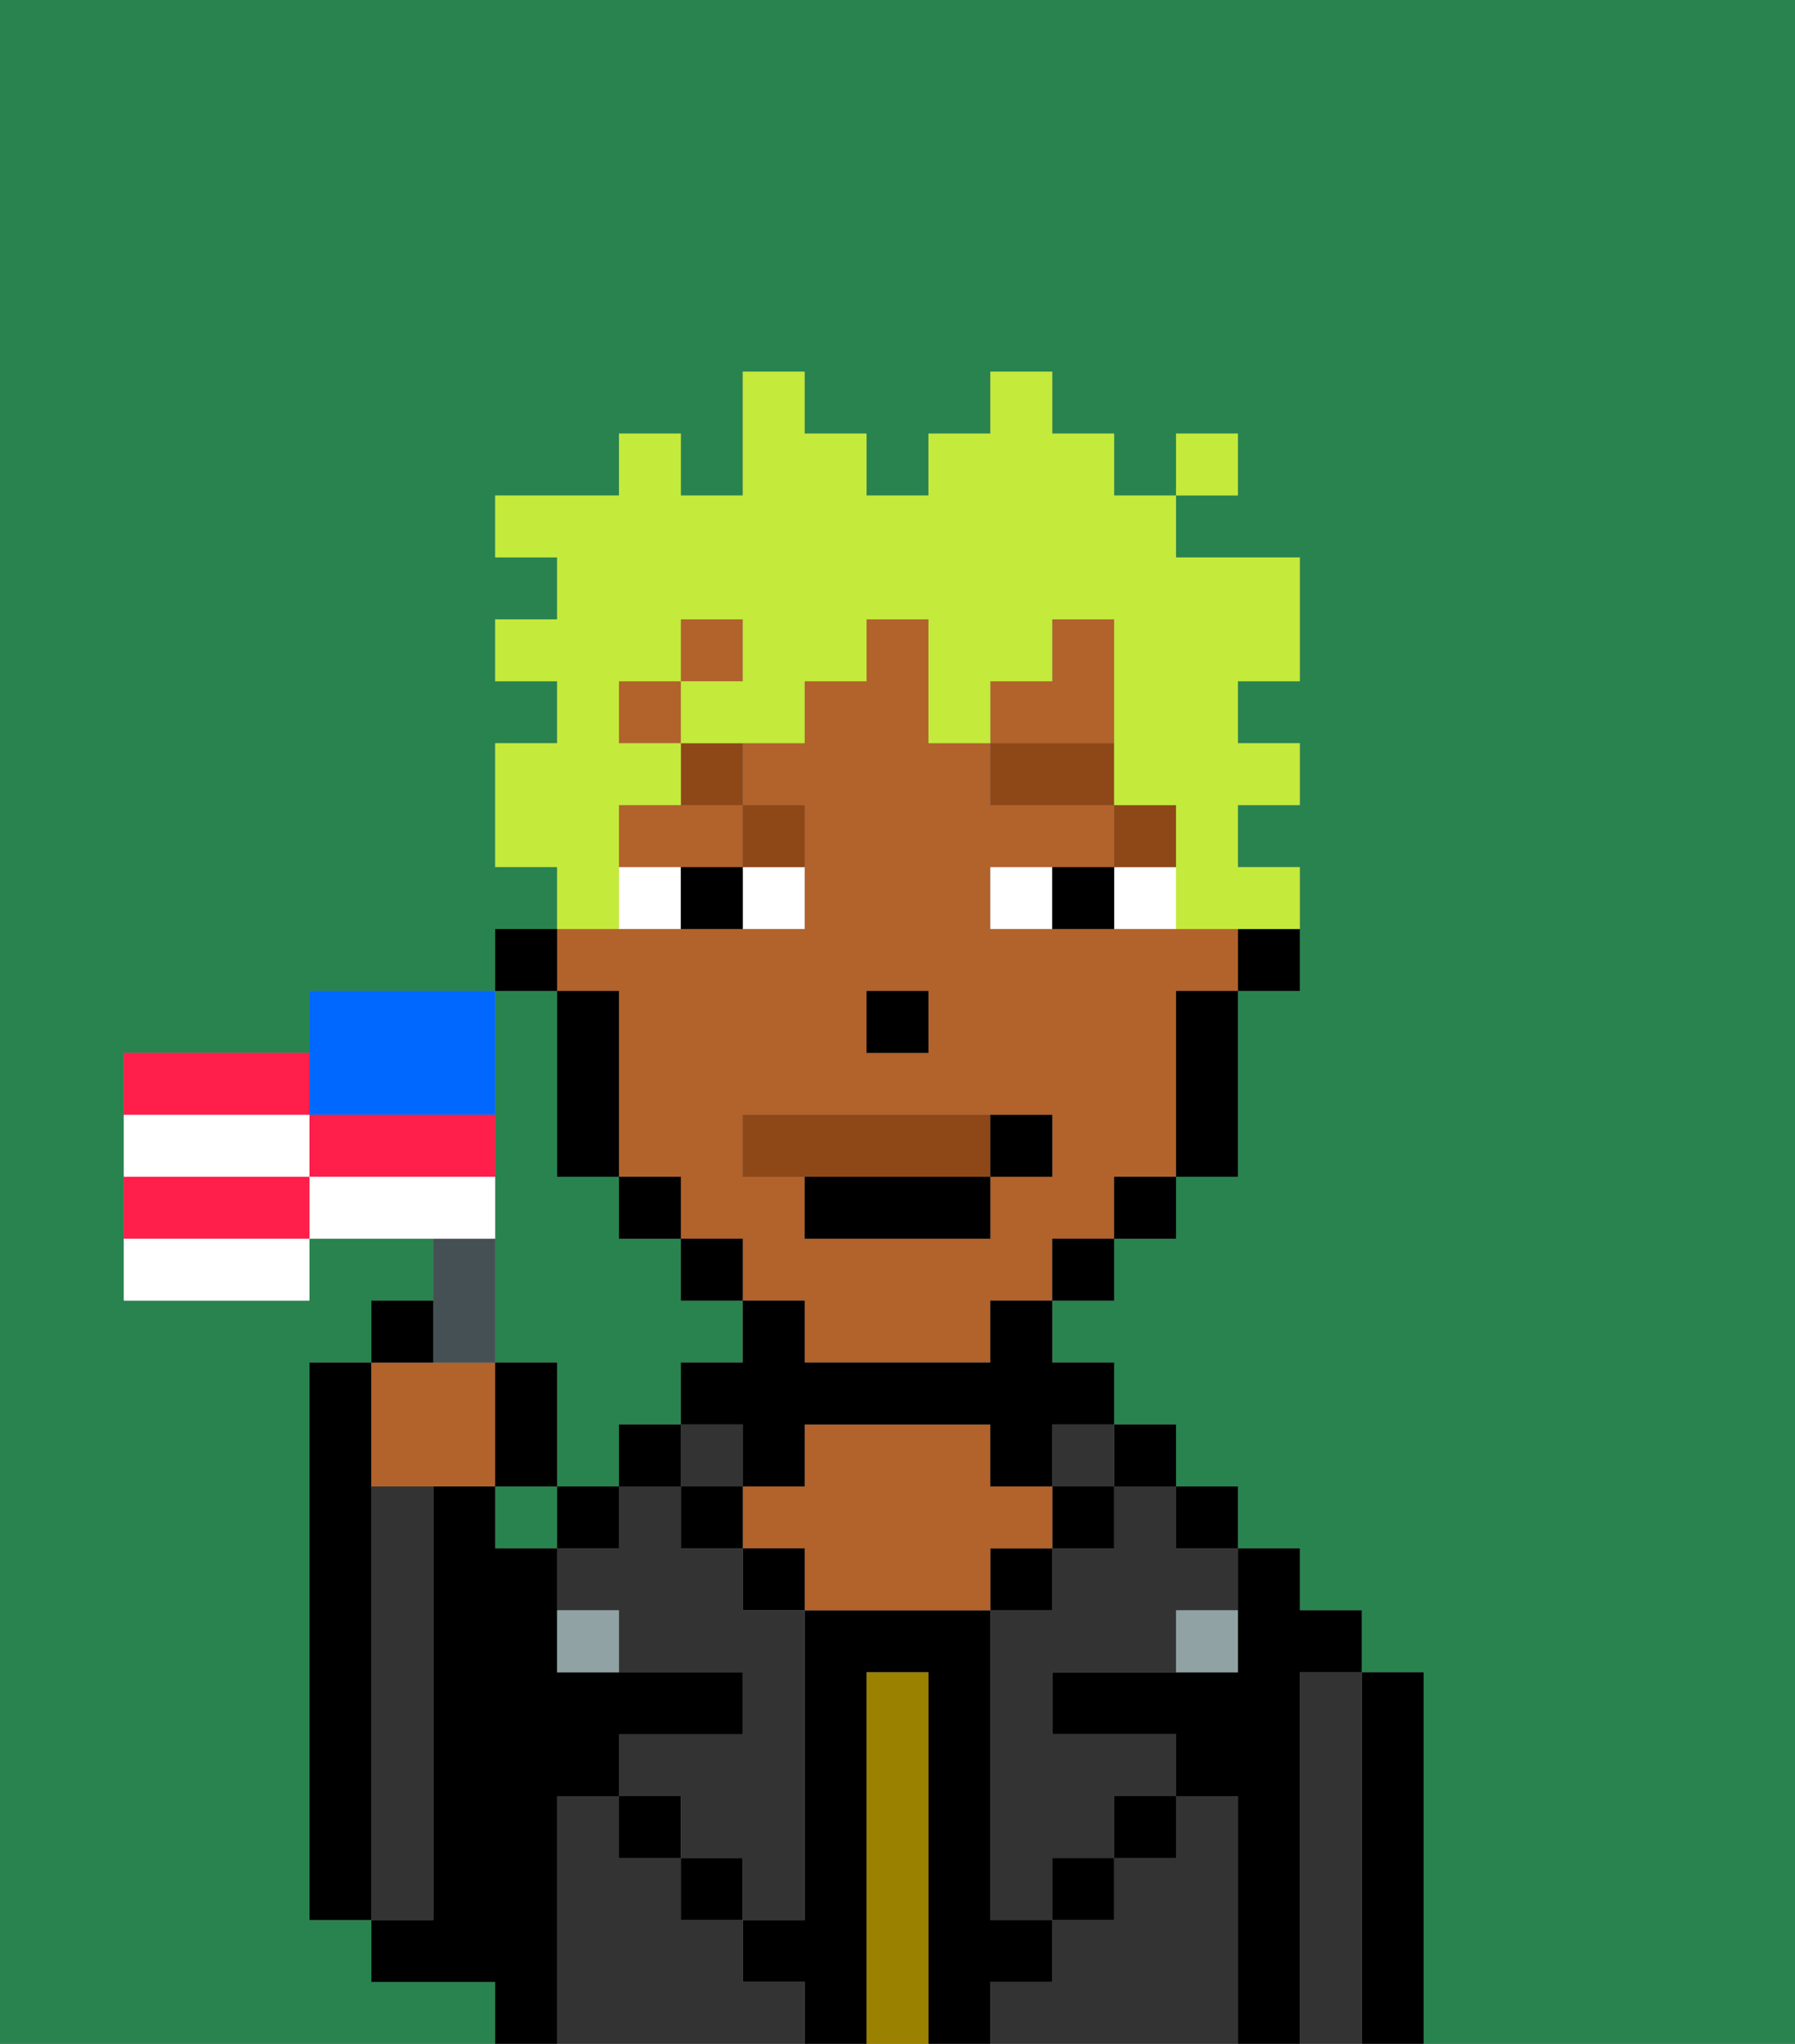 <svg xmlns="http://www.w3.org/2000/svg" viewBox="0 0 29 33"><rect x="0" y="0" width="29" height="33" fill="#808080" stroke="none"/><defs><style>polygon,rect,path{shape-rendering:crispedges;}.fb70-1{fill:#29834f;}.fb70-2{fill:#000000;}.fb70-3{fill:#333333;}.fb70-4{fill:#9b8100;}.fb70-5{fill:#b2622b;}.fb70-6{fill:#90a2a3;}.fb70-7{fill:#ffffff;}.fb70-8{fill:#8e4717;}.fb70-9{fill:#8e4717;}.fb70-10{fill:#c4ea3b;}.fb70-11{fill:#455054;}.fb70-12{fill:#ff1f4a;}.fb70-13{fill:#ffffff;}.fb70-14{fill:#0068ff;}</style></defs><rect class="fb70-1" x="8" y="24" width="1" height="1"/><path class="fb70-1" d="M8,32H6V31H5V22H6V21H7V20H5v1H2V17H5V16H8V15H9V14H8V12H9V11H8V10H9V9H8V8h2V7h1V8h1V6h1V7h1V8h1V7h1V6h1V7h1V8h1V7h1V8H19V9h2v2H20v1h1v1H20v1h1v2H20v3H19v1H18v1H17v1h1v1h1v1h1v1h1v1h1v1h1v6h6V0H0V33H8Z"/><path class="fb70-1" d="M8,19v3H9v2h1V23h1V22h1V21H11V20H10V19H9V16H8v3Z"/><path class="fb70-2" d="M23,27H22v6h1V27Z"/><path class="fb70-3" d="M22,27H21v6h1V27Z"/><path class="fb70-2" d="M21,27h1V26H21V25H20v2H17v1h2v1h1v4h1V27Z"/><rect class="fb70-2" x="19" y="24" width="1" height="1"/><path class="fb70-3" d="M20,29H19v1H18v1H17v1H16v1h4V29Z"/><rect class="fb70-2" x="18" y="23" width="1" height="1"/><path class="fb70-3" d="M18,25H17v1H16v5h1V30h1V29h1V28H17V27h2V26h1V25H19V24H18Z"/><rect class="fb70-2" x="18" y="29" width="1" height="1"/><rect class="fb70-3" x="17" y="23" width="1" height="1"/><rect class="fb70-2" x="17" y="24" width="1" height="1"/><rect class="fb70-2" x="17" y="30" width="1" height="1"/><rect class="fb70-2" x="16" y="25" width="1" height="1"/><path class="fb70-2" d="M17,32V31H16V26H13v5H12v1h1v1h1V27h1v6h1V32Z"/><path class="fb70-4" d="M15,27H14v6h1V27Z"/><path class="fb70-5" d="M17,25V24H16V23H13v1H12v1h1v1h3V25Z"/><rect class="fb70-2" x="12" y="25" width="1" height="1"/><path class="fb70-3" d="M12,32V31H11V30H10V29H9v4h4V32Z"/><rect class="fb70-3" x="11" y="23" width="1" height="1"/><rect class="fb70-2" x="11" y="24" width="1" height="1"/><rect class="fb70-2" x="11" y="30" width="1" height="1"/><rect class="fb70-2" x="10" y="23" width="1" height="1"/><rect class="fb70-2" x="10" y="29" width="1" height="1"/><rect class="fb70-2" x="9" y="24" width="1" height="1"/><path class="fb70-3" d="M12,25H11V24H10v1H9v1h1v1h2v1H10v1h1v1h1v1h1V26H12Z"/><path class="fb70-2" d="M9,29h1V28h2V27H9V25H8V24H7v7H6v1H8v1H9V29Z"/><path class="fb70-3" d="M7,30V24H6v7H7Z"/><path class="fb70-2" d="M6,24V22H5v9H6V24Z"/><path class="fb70-6" d="M9,26v1h1V26Z"/><path class="fb70-6" d="M19,27h1V26H19Z"/><path class="fb70-2" d="M20,16h1V15H20Z"/><rect class="fb70-5" x="11" y="10" width="1" height="1"/><rect class="fb70-5" x="10" y="11" width="1" height="1"/><path class="fb70-5" d="M10,13v1h2V13H10Z"/><polygon class="fb70-5" points="18 11 18 10 17 10 17 11 16 11 16 12 18 12 18 11"/><path class="fb70-5" d="M10,16v3h1v1h1v1h1v1h3V21h1V20h1V19h1V16h1V15H16V14h2V13H16V12H15V10H14v1H13v1H12v1h1v2H9v1Zm4,0h1v1H14Zm-2,2h5v1H16v1H13V19H12Z"/><path class="fb70-2" d="M19,17v2h1V16H19Z"/><rect class="fb70-2" x="18" y="19" width="1" height="1"/><rect class="fb70-2" x="17" y="20" width="1" height="1"/><path class="fb70-2" d="M16,22H13V21H12v1H11v1h1v1h1V23h3v1h1V23h1V22H17V21H16Z"/><rect class="fb70-2" x="11" y="20" width="1" height="1"/><rect class="fb70-2" x="10" y="19" width="1" height="1"/><path class="fb70-2" d="M10,16H9v3h1V16Z"/><rect class="fb70-2" x="8" y="15" width="1" height="1"/><rect class="fb70-2" x="14" y="16" width="1" height="1"/><path class="fb70-7" d="M12,15h1V14H12Z"/><path class="fb70-7" d="M10,14v1h1V14Z"/><path class="fb70-7" d="M18,14v1h1V14Z"/><path class="fb70-7" d="M16,14v1h1V14Z"/><path class="fb70-2" d="M11,14v1h1V14Z"/><path class="fb70-2" d="M17,14v1h1V14Z"/><rect class="fb70-8" x="18" y="13" width="1" height="1"/><rect class="fb70-8" x="16" y="12" width="2" height="1"/><path class="fb70-8" d="M13,14V13H12v1Z"/><path class="fb70-8" d="M11,13h1V12H11Z"/><path class="fb70-9" d="M16,19V18H12v1h4Z"/><path class="fb70-2" d="M13,20h3V19H13Z"/><path class="fb70-2" d="M17,19V18H16v1Z"/><path class="fb70-10" d="M10,14V13h1V12H10V11h1V10h1v1H11v1h2V11h1V10h1v2h1V11h1V10h1v3h1v2h2V14H20V13h1V12H20V11h1V9H19V8H18V7H17V6H16V7H15V8H14V7H13V6H12V8H11V7H10V8H8V9H9v1H8v1H9v1H8v2H9v1h1Z"/><rect class="fb70-10" x="19" y="7" width="1" height="1"/><path class="fb70-5" d="M7,24H8V22H6v2Z"/><path class="fb70-11" d="M8,22V20H7v2Z"/><path class="fb70-12" d="M5,17H2v1H5Z"/><path class="fb70-12" d="M2,19v1H5V19Z"/><path class="fb70-13" d="M2,21H5V20H2Z"/><path class="fb70-14" d="M6,18H8V16H5v2Z"/><path class="fb70-13" d="M5,18H2v1H5Z"/><path class="fb70-12" d="M7,18H5v1H8V18Z"/><path class="fb70-13" d="M8,19H5v1H8Z"/><path class="fb70-2" d="M7,21H6v1H7Z"/><path class="fb70-2" d="M9,22H8v2H9Z"/></svg>